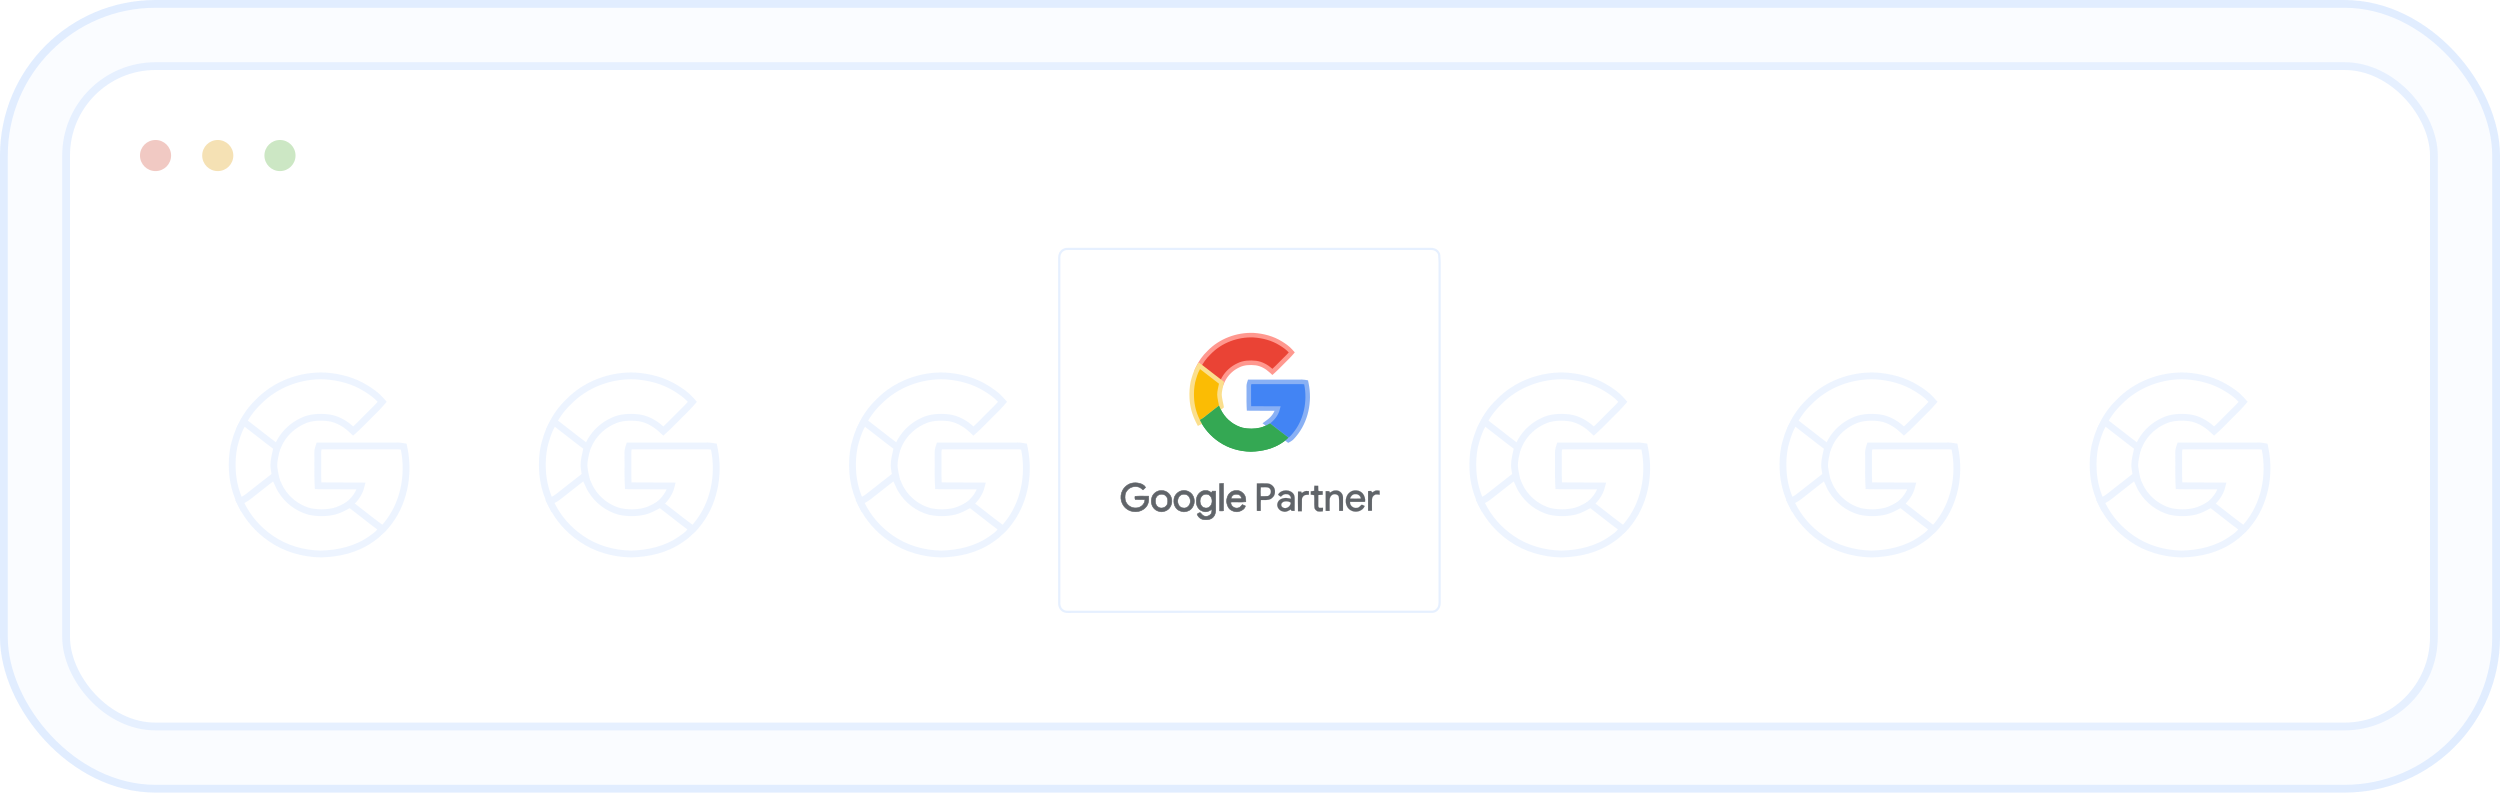 <svg width="666" height="212" viewBox="0 0 666 212" fill="none" xmlns="http://www.w3.org/2000/svg">
<rect width="666" height="211.149" rx="41.436" fill="#0066FF" fill-opacity="0.02"/>
<rect x="1.036" y="1.036" width="663.928" height="209.077" rx="40.4" stroke="#0066FF" stroke-opacity="0.1" stroke-width="2.072"/>
<rect x="16.575" y="16.575" width="632.851" height="178" rx="24.861" fill="white"/>
<rect x="17.61" y="17.61" width="630.779" height="175.928" rx="23.826" stroke="#0066FF" stroke-opacity="0.1" stroke-width="2.072"/>
<g opacity="0.6">
<g filter="url(#filter0_d_54_64)">
<path d="M86.553 92.892L86.541 92.892L86.528 92.891C80.034 92.639 73.39 95.088 68.817 99.814C66.948 101.594 65.425 103.719 64.339 106.074L64.034 106.737L64.616 107.178C65.668 107.973 66.731 108.81 67.801 109.652C69.256 110.795 70.724 111.95 72.194 113.027L73.089 113.683L73.554 112.676C73.699 112.363 73.825 112.069 73.946 111.788C74.195 111.21 74.42 110.687 74.727 110.17L74.727 110.17L74.731 110.165C76.075 107.869 78.081 106.05 80.501 104.933L80.514 104.927L80.527 104.92C82.599 103.884 85.068 103.758 87.509 104.036C89.715 104.339 91.782 105.471 93.471 107.013L94.079 107.57L94.691 107.017C95.448 106.333 96.188 105.581 96.904 104.854C97.289 104.463 97.667 104.079 98.037 103.717L98.046 103.707L98.056 103.697C98.418 103.32 98.817 102.929 99.227 102.527C99.929 101.839 100.662 101.12 101.296 100.388L101.815 99.787L101.289 99.193C100.175 97.934 98.766 97.01 97.463 96.193L97.463 96.193C94.164 94.125 90.336 93.143 86.553 92.892Z" fill="white" stroke="#E1EDFF" stroke-width="1.815"/>
<path d="M65.733 105.709L64.914 105.089L64.4 105.978C63.356 107.78 62.822 109.777 62.339 111.599L62.332 111.626L62.326 111.653C61.913 113.721 61.775 115.831 61.889 117.916C62.028 121.119 62.858 124.276 64.31 127.133L64.718 127.937L65.525 127.534C66.166 127.213 66.749 126.823 67.293 126.397L67.293 126.397L67.301 126.391C68.459 125.464 69.619 124.562 70.784 123.658C71.625 123.004 72.469 122.349 73.314 121.682L73.739 121.347L73.646 120.814C73.572 120.388 73.475 119.958 73.384 119.553C73.36 119.448 73.337 119.345 73.315 119.243C73.203 118.737 73.107 118.264 73.057 117.798L73.053 117.762L73.047 117.728C72.79 116.344 73.088 114.991 73.426 113.458C73.498 113.132 73.571 112.799 73.641 112.456L73.757 111.889L73.293 111.545C71.86 110.482 70.498 109.414 69.125 108.337C68.016 107.467 66.9 106.591 65.733 105.709Z" fill="white" stroke="#E1EDFF" stroke-width="1.815"/>
<path d="M85.674 111.543H85.013L84.811 112.173C84.669 112.614 84.645 113.039 84.645 113.391C84.645 113.58 84.65 113.719 84.654 113.843C84.659 113.996 84.663 114.126 84.657 114.299L84.656 114.324L84.657 114.349C84.674 115.236 84.666 116.17 84.659 117.119C84.648 118.513 84.636 119.939 84.702 121.3L84.743 122.149L85.593 122.164C87.549 122.197 89.504 122.192 91.448 122.186L91.452 122.186C93.045 122.182 94.631 122.177 96.215 122.194C95.713 124.229 94.366 126.075 92.633 127.366L91.66 128.091L92.631 128.82C93.749 129.658 94.844 130.519 95.949 131.388C96.059 131.475 96.169 131.561 96.279 131.648C97.493 132.602 98.721 133.562 99.984 134.489L100.458 134.837L100.969 134.548C101.708 134.129 102.269 133.452 102.686 132.949C102.744 132.879 102.799 132.813 102.851 132.751L102.852 132.75C107.569 127.154 109.091 119.362 107.672 112.337L107.549 111.725L106.932 111.622C106.242 111.507 105.522 111.522 104.909 111.535C104.726 111.539 104.553 111.543 104.393 111.543H104.357H104.32H104.284H104.247H104.211H104.174H104.137H104.101H104.064H104.028H103.991H103.955H103.918H103.882H103.845H103.808H103.772H103.735H103.699H103.662H103.626H103.589H103.553H103.516H103.479H103.443H103.406H103.37H103.333H103.297H103.26H103.223H103.187H103.15H103.114H103.077H103.041H103.004H102.968H102.931H102.894H102.858H102.821H102.785H102.748H102.712H102.675H102.639H102.602H102.565H102.529H102.492H102.456H102.419H102.383H102.346H102.309H102.273H102.236H102.2H102.163H102.127H102.09H102.054H102.017H101.98H101.944H101.907H101.871H101.834H101.798H101.761H101.724H101.688H101.651H101.615H101.578H101.542H101.505H101.469H101.432H101.395H101.359H101.322H101.286H101.249H101.213H101.176H101.14H101.103H101.066H101.03H100.993H100.957H100.92H100.884H100.847H100.81H100.774H100.737H100.701H100.664H100.628H100.591H100.555H100.518H100.481H100.445H100.408H100.372H100.335H100.299H100.262H100.226H100.189H100.152H100.116H100.079H100.043H100.006H99.97H99.933H99.897H99.86H99.823H99.787H99.75H99.714H99.677H99.641H99.604H99.567H99.531H99.494H99.458H99.421H99.385H99.348H99.311H99.275H99.238H99.202H99.165H99.129H99.092H99.056H99.019H98.983H98.946H98.909H98.873H98.836H98.8H98.763H98.727H98.69H98.653H98.617H98.58H98.544H98.507H98.471H98.434H98.397H98.361H98.324H98.288H98.251H98.215H98.178H98.142H98.105H98.068H98.032H97.995H97.959H97.922H97.886H97.849H97.812H97.776H97.739H97.703H97.666H97.63H97.593H97.557H97.52H97.484H97.447H97.41H97.374H97.337H97.301H97.264H97.228H97.191H97.154H97.118H97.081H97.045H97.008H96.972H96.935H96.898H96.862H96.825H96.789H96.752H96.716H96.679H96.643H96.606H96.57H96.533H96.496H96.46H96.423H96.387H96.35H96.314H96.277H96.24H96.204H96.167H96.131H96.094H96.058H96.021H95.984H95.948H95.911H95.875H95.838H95.802H95.765H95.729H95.692H95.655H95.619H95.582H95.546H95.509H95.473H95.436H95.4H95.363H95.326H95.29H95.253H95.217H95.18H95.144H95.107H95.07H95.034H94.997H94.961H94.924H94.888H94.851H94.815H94.778H94.741H94.705H94.668H94.632H94.595H94.559H94.522H94.486H94.449H94.412H94.376H94.339H94.303H94.266H94.23H94.193H94.156H94.12H94.083H94.047H94.01H93.974H93.937H93.9H93.864H93.827H93.791H93.754H93.718H93.681H93.645H93.608H93.572H93.535H93.498H93.462H93.425H93.389H93.352H93.316H93.279H93.243H93.206H93.169H93.133H93.096H93.06H93.023H92.987H92.95H92.913H92.877H92.84H92.804H92.767H92.731H92.694H92.657H92.621H92.584H92.548H92.511H92.475H92.438H92.402H92.365H92.328H92.292H92.255H92.219H92.182H92.146H92.109H92.073H92.036H91.999H91.963H91.926H91.89H91.853H91.817H91.78H91.743H91.707H91.67H91.634H91.597H91.561H91.524H91.487H91.451H91.414H91.378H91.341H91.305H91.268H91.232H91.195H91.159H91.122H91.085H91.049H91.012H90.976H90.939H90.903H90.866H90.829H90.793H90.756H90.72H90.683H90.647H90.61H90.573H90.537H90.5H90.464H90.427H90.391H90.354H90.318H90.281H90.245H90.208H90.171H90.135H90.098H90.062H90.025H89.989H89.952H89.915H89.879H89.842H89.806H89.769H89.733H89.696H89.659H89.623H89.586H89.55H89.513H89.477H89.44H89.404H89.367H89.331H89.294H89.257H89.221H89.184H89.148H89.111H89.075H89.038H89.001H88.965H88.928H88.892H88.855H88.819H88.782H88.746H88.709H88.672H88.636H88.599H88.563H88.526H88.49H88.453H88.416H88.38H88.343H88.307H88.27H88.234H88.197H88.16H88.124H88.087H88.051H88.014H87.978H87.941H87.905H87.868H87.832H87.795H87.758H87.722H87.685H87.649H87.612H87.576H87.539H87.502H87.466H87.429H87.393H87.356H87.32H87.283H87.246H87.21H87.173H87.137H87.1H87.064H87.027H86.991H86.954H86.918H86.881H86.844H86.808H86.771H86.735H86.698H86.662H86.625H86.588H86.552H86.515H86.479H86.442H86.406H86.369H86.332H86.296H86.259H86.223H86.186H86.15H86.113H86.077H86.04H86.004H85.967H85.93H85.894H85.857H85.821H85.784H85.748H85.711H85.674Z" fill="white" stroke="#E1EDFF" stroke-width="1.815"/>
<path d="M73.552 120.562L73.04 119.609L72.19 120.279C71.37 120.926 70.533 121.576 69.692 122.23C68.515 123.145 67.329 124.066 66.171 124.993C65.699 125.361 65.225 125.675 64.703 125.927L63.877 126.324L64.283 127.146C66.078 130.783 68.793 133.887 72.148 136.186C76.053 138.912 80.769 140.238 85.457 140.33L85.477 140.33L85.497 140.33C90.099 140.216 94.896 139.151 98.807 136.382C98.876 136.334 98.946 136.286 99.017 136.237C99.731 135.745 100.58 135.161 101.217 134.335L101.788 133.595L101.032 133.046C99.797 132.15 98.593 131.209 97.379 130.252C97.23 130.135 97.081 130.017 96.932 129.899C95.868 129.06 94.793 128.212 93.697 127.39L93.227 127.038L92.713 127.322C91.476 128.007 90.307 128.616 89.062 128.939C86.888 129.455 84.604 129.458 82.395 128.983C79.267 128.112 76.589 126.07 74.898 123.306L74.889 123.291L74.879 123.276C74.637 122.914 74.442 122.504 74.235 122.035C74.198 121.952 74.16 121.865 74.122 121.777C73.953 121.391 73.767 120.964 73.552 120.562Z" fill="white" stroke="#E1EDFF" stroke-width="1.815"/>
</g>
<g filter="url(#filter1_d_54_64)">
<path d="M169.178 92.892L169.166 92.892L169.154 92.891C162.659 92.639 156.015 95.088 151.442 99.814C149.573 101.594 148.05 103.719 146.965 106.074L146.659 106.737L147.241 107.178C148.293 107.973 149.356 108.81 150.427 109.652C151.881 110.795 153.349 111.95 154.82 113.027L155.715 113.683L156.18 112.676C156.324 112.363 156.45 112.069 156.571 111.788C156.82 111.21 157.046 110.687 157.353 110.17L157.353 110.17L157.356 110.165C158.7 107.869 160.706 106.05 163.126 104.933L163.139 104.927L163.152 104.92C165.224 103.884 167.693 103.758 170.134 104.036C172.34 104.339 174.408 105.471 176.096 107.013L176.705 107.57L177.316 107.017C178.073 106.333 178.813 105.581 179.529 104.854C179.914 104.463 180.292 104.079 180.662 103.717L180.672 103.707L180.681 103.697C181.043 103.32 181.442 102.929 181.853 102.527C182.554 101.839 183.288 101.12 183.921 100.388L184.441 99.787L183.915 99.193C182.801 97.934 181.392 97.01 180.088 96.193L180.088 96.193C176.789 94.125 172.961 93.143 169.178 92.892Z" fill="white" stroke="#E1EDFF" stroke-width="1.815"/>
<path d="M148.358 105.709L147.539 105.089L147.025 105.978C145.982 107.78 145.447 109.777 144.964 111.599L144.957 111.626L144.951 111.653C144.538 113.721 144.4 115.831 144.514 117.916C144.654 121.119 145.483 124.276 146.935 127.133L147.343 127.937L148.15 127.534C148.792 127.213 149.374 126.823 149.918 126.397L149.918 126.397L149.926 126.391C151.084 125.464 152.245 124.562 153.409 123.658C154.251 123.004 155.094 122.349 155.94 121.682L156.364 121.347L156.272 120.814C156.198 120.388 156.101 119.958 156.009 119.553C155.986 119.448 155.962 119.345 155.94 119.243C155.828 118.737 155.732 118.264 155.682 117.798L155.679 117.762L155.672 117.728C155.415 116.344 155.713 114.991 156.051 113.458C156.123 113.132 156.196 112.799 156.267 112.456L156.383 111.889L155.918 111.545C154.485 110.482 153.123 109.414 151.751 108.337C150.641 107.467 149.525 106.591 148.358 105.709Z" fill="white" stroke="#E1EDFF" stroke-width="1.815"/>
<path d="M168.3 111.543H167.638L167.436 112.173C167.294 112.614 167.271 113.039 167.271 113.391C167.271 113.58 167.275 113.719 167.279 113.843C167.284 113.996 167.288 114.126 167.282 114.299L167.281 114.324L167.282 114.349C167.299 115.236 167.292 116.17 167.284 117.119C167.273 118.513 167.262 119.939 167.327 121.3L167.368 122.149L168.218 122.164C170.174 122.197 172.129 122.192 174.073 122.186L174.077 122.186C175.67 122.182 177.256 122.177 178.84 122.194C178.338 124.229 176.992 126.075 175.259 127.366L174.285 128.091L175.256 128.82C176.374 129.658 177.469 130.519 178.574 131.388C178.684 131.475 178.794 131.561 178.905 131.648C180.119 132.602 181.346 133.562 182.609 134.489L183.083 134.837L183.594 134.548C184.333 134.129 184.894 133.452 185.311 132.949C185.369 132.879 185.424 132.813 185.477 132.751L185.478 132.75C190.194 127.154 191.716 119.362 190.298 112.337L190.174 111.725L189.557 111.622C188.868 111.507 188.147 111.522 187.534 111.535C187.352 111.539 187.178 111.543 187.019 111.543H186.982H186.946H186.909H186.872H186.836H186.799H186.763H186.726H186.69H186.653H186.616H186.58H186.543H186.507H186.47H186.434H186.397H186.361H186.324H186.287H186.251H186.214H186.178H186.141H186.105H186.068H186.032H185.995H185.958H185.922H185.885H185.849H185.812H185.776H185.739H185.702H185.666H185.629H185.593H185.556H185.52H185.483H185.447H185.41H185.373H185.337H185.3H185.264H185.227H185.191H185.154H185.118H185.081H185.044H185.008H184.971H184.935H184.898H184.862H184.825H184.788H184.752H184.715H184.679H184.642H184.606H184.569H184.533H184.496H184.459H184.423H184.386H184.35H184.313H184.277H184.24H184.203H184.167H184.13H184.094H184.057H184.021H183.984H183.948H183.911H183.874H183.838H183.801H183.765H183.728H183.692H183.655H183.619H183.582H183.545H183.509H183.472H183.436H183.399H183.363H183.326H183.289H183.253H183.216H183.18H183.143H183.107H183.07H183.034H182.997H182.96H182.924H182.887H182.851H182.814H182.778H182.741H182.705H182.668H182.631H182.595H182.558H182.522H182.485H182.449H182.412H182.375H182.339H182.302H182.266H182.229H182.193H182.156H182.12H182.083H182.046H182.01H181.973H181.937H181.9H181.864H181.827H181.791H181.754H181.717H181.681H181.644H181.608H181.571H181.535H181.498H181.461H181.425H181.388H181.352H181.315H181.279H181.242H181.206H181.169H181.132H181.096H181.059H181.023H180.986H180.95H180.913H180.876H180.84H180.803H180.767H180.73H180.694H180.657H180.621H180.584H180.547H180.511H180.474H180.438H180.401H180.365H180.328H180.292H180.255H180.218H180.182H180.145H180.109H180.072H180.036H179.999H179.962H179.926H179.889H179.853H179.816H179.78H179.743H179.707H179.67H179.633H179.597H179.56H179.524H179.487H179.451H179.414H179.378H179.341H179.304H179.268H179.231H179.195H179.158H179.122H179.085H179.048H179.012H178.975H178.939H178.902H178.866H178.829H178.793H178.756H178.719H178.683H178.646H178.61H178.573H178.537H178.5H178.463H178.427H178.39H178.354H178.317H178.281H178.244H178.208H178.171H178.134H178.098H178.061H178.025H177.988H177.952H177.915H177.879H177.842H177.805H177.769H177.732H177.696H177.659H177.623H177.586H177.549H177.513H177.476H177.44H177.403H177.367H177.33H177.294H177.257H177.22H177.184H177.147H177.111H177.074H177.038H177.001H176.965H176.928H176.891H176.855H176.818H176.782H176.745H176.709H176.672H176.635H176.599H176.562H176.526H176.489H176.453H176.416H176.38H176.343H176.306H176.27H176.233H176.197H176.16H176.124H176.087H176.051H176.014H175.977H175.941H175.904H175.868H175.831H175.795H175.758H175.721H175.685H175.648H175.612H175.575H175.539H175.502H175.466H175.429H175.392H175.356H175.319H175.283H175.246H175.21H175.173H175.136H175.1H175.063H175.027H174.99H174.954H174.917H174.881H174.844H174.807H174.771H174.734H174.698H174.661H174.625H174.588H174.552H174.515H174.478H174.442H174.405H174.369H174.332H174.296H174.259H174.222H174.186H174.149H174.113H174.076H174.04H174.003H173.967H173.93H173.893H173.857H173.82H173.784H173.747H173.711H173.674H173.638H173.601H173.564H173.528H173.491H173.455H173.418H173.382H173.345H173.308H173.272H173.235H173.199H173.162H173.126H173.089H173.053H173.016H172.979H172.943H172.906H172.87H172.833H172.797H172.76H172.723H172.687H172.65H172.614H172.577H172.541H172.504H172.468H172.431H172.394H172.358H172.321H172.285H172.248H172.212H172.175H172.139H172.102H172.065H172.029H171.992H171.956H171.919H171.883H171.846H171.809H171.773H171.736H171.7H171.663H171.627H171.59H171.554H171.517H171.48H171.444H171.407H171.371H171.334H171.298H171.261H171.225H171.188H171.151H171.115H171.078H171.042H171.005H170.969H170.932H170.895H170.859H170.822H170.786H170.749H170.713H170.676H170.64H170.603H170.566H170.53H170.493H170.457H170.42H170.384H170.347H170.311H170.274H170.237H170.201H170.164H170.128H170.091H170.055H170.018H169.981H169.945H169.908H169.872H169.835H169.799H169.762H169.726H169.689H169.652H169.616H169.579H169.543H169.506H169.47H169.433H169.396H169.36H169.323H169.287H169.25H169.214H169.177H169.141H169.104H169.067H169.031H168.994H168.958H168.921H168.885H168.848H168.812H168.775H168.738H168.702H168.665H168.629H168.592H168.556H168.519H168.482H168.446H168.409H168.373H168.336H168.3Z" fill="white" stroke="#E1EDFF" stroke-width="1.815"/>
<path d="M156.177 120.562L155.665 119.609L154.815 120.279C153.995 120.926 153.158 121.576 152.317 122.23C151.14 123.145 149.954 124.066 148.796 124.993C148.324 125.361 147.85 125.675 147.328 125.927L146.502 126.324L146.908 127.146C148.703 130.783 151.418 133.887 154.773 136.186C158.679 138.912 163.394 140.238 168.082 140.33L168.102 140.33L168.122 140.33C172.724 140.216 177.521 139.151 181.432 136.382C181.501 136.334 181.571 136.286 181.643 136.237C182.356 135.745 183.205 135.161 183.842 134.335L184.413 133.595L183.657 133.046C182.422 132.15 181.218 131.209 180.004 130.252C179.855 130.135 179.706 130.017 179.557 129.899C178.493 129.06 177.418 128.212 176.322 127.39L175.852 127.038L175.338 127.322C174.101 128.007 172.932 128.616 171.687 128.939C169.513 129.455 167.229 129.458 165.02 128.983C161.892 128.112 159.214 126.07 157.523 123.306L157.514 123.291L157.504 123.276C157.262 122.914 157.067 122.504 156.86 122.035C156.823 121.952 156.785 121.865 156.747 121.777C156.578 121.391 156.392 120.964 156.177 120.562Z" fill="white" stroke="#E1EDFF" stroke-width="1.815"/>
</g>
<g filter="url(#filter2_d_54_64)">
<path d="M251.804 92.892L251.791 92.892L251.779 92.891C245.284 92.639 238.64 95.088 234.067 99.814C232.198 101.594 230.675 103.719 229.59 106.074L229.284 106.737L229.866 107.178C230.918 107.973 231.981 108.81 233.052 109.652C234.506 110.795 235.974 111.95 237.445 113.027L238.34 113.683L238.805 112.676C238.949 112.363 239.076 112.069 239.197 111.788C239.446 111.21 239.671 110.687 239.978 110.17L239.978 110.17L239.981 110.165C241.325 107.869 243.331 106.05 245.752 104.933L245.764 104.927L245.777 104.92C247.849 103.884 250.318 103.758 252.759 104.036C254.966 104.339 257.033 105.471 258.721 107.013L259.33 107.57L259.941 107.017C260.698 106.333 261.438 105.581 262.154 104.854C262.539 104.463 262.917 104.079 263.287 103.717L263.297 103.707L263.307 103.697C263.668 103.32 264.068 102.929 264.478 102.527C265.179 101.839 265.913 101.12 266.546 100.388L267.066 99.787L266.54 99.193C265.426 97.934 264.017 97.01 262.714 96.193L262.714 96.193C259.414 94.125 255.587 93.143 251.804 92.892Z" fill="white" stroke="#E1EDFF" stroke-width="1.815"/>
<path d="M230.983 105.709L230.165 105.089L229.65 105.978C228.607 107.78 228.072 109.777 227.589 111.599L227.582 111.626L227.577 111.653C227.163 113.721 227.026 115.831 227.14 117.916C227.279 121.119 228.109 124.276 229.56 127.133L229.969 127.937L230.775 127.534C231.417 127.213 231.999 126.823 232.544 126.397L232.544 126.397L232.551 126.391C233.709 125.464 234.87 124.562 236.034 123.658C236.876 123.004 237.719 122.349 238.565 121.682L238.989 121.347L238.897 120.814C238.823 120.388 238.726 119.958 238.635 119.553C238.611 119.448 238.588 119.345 238.565 119.243C238.453 118.737 238.357 118.264 238.308 117.798L238.304 117.762L238.298 117.728C238.04 116.344 238.338 114.991 238.676 113.458C238.748 113.132 238.821 112.799 238.892 112.456L239.008 111.889L238.543 111.545C237.11 110.482 235.749 109.414 234.376 108.337C233.267 107.467 232.15 106.591 230.983 105.709Z" fill="white" stroke="#E1EDFF" stroke-width="1.815"/>
<path d="M250.925 111.543H250.264L250.061 112.173C249.919 112.614 249.896 113.039 249.896 113.391C249.896 113.58 249.9 113.719 249.904 113.843C249.909 113.996 249.914 114.126 249.908 114.299L249.907 114.324L249.907 114.349C249.924 115.236 249.917 116.17 249.909 117.119C249.898 118.513 249.887 119.939 249.952 121.3L249.993 122.149L250.843 122.164C252.799 122.197 254.754 122.192 256.698 122.186L256.702 122.186C258.295 122.182 259.881 122.177 261.465 122.194C260.963 124.229 259.617 126.075 257.884 127.366L256.91 128.091L257.881 128.82C258.999 129.658 260.095 130.519 261.2 131.388C261.31 131.475 261.42 131.561 261.53 131.648C262.744 132.602 263.971 133.562 265.235 134.489L265.708 134.837L266.219 134.548C266.958 134.129 267.519 133.452 267.937 132.949C267.994 132.879 268.049 132.813 268.102 132.751L268.103 132.75C272.82 127.154 274.342 119.362 272.923 112.337L272.799 111.725L272.183 111.622C271.493 111.507 270.772 111.522 270.159 111.535C269.977 111.539 269.804 111.543 269.644 111.543H269.607H269.571H269.534H269.498H269.461H269.425H269.388H269.351H269.315H269.278H269.242H269.205H269.169H269.132H269.095H269.059H269.022H268.986H268.949H268.913H268.876H268.84H268.803H268.766H268.73H268.693H268.657H268.62H268.584H268.547H268.511H268.474H268.437H268.401H268.364H268.328H268.291H268.255H268.218H268.181H268.145H268.108H268.072H268.035H267.999H267.962H267.926H267.889H267.852H267.816H267.779H267.743H267.706H267.67H267.633H267.597H267.56H267.523H267.487H267.45H267.414H267.377H267.341H267.304H267.267H267.231H267.194H267.158H267.121H267.085H267.048H267.012H266.975H266.938H266.902H266.865H266.829H266.792H266.756H266.719H266.682H266.646H266.609H266.573H266.536H266.5H266.463H266.427H266.39H266.353H266.317H266.28H266.244H266.207H266.171H266.134H266.098H266.061H266.024H265.988H265.951H265.915H265.878H265.842H265.805H265.768H265.732H265.695H265.659H265.622H265.586H265.549H265.513H265.476H265.439H265.403H265.366H265.33H265.293H265.257H265.22H265.184H265.147H265.11H265.074H265.037H265.001H264.964H264.928H264.891H264.854H264.818H264.781H264.745H264.708H264.672H264.635H264.599H264.562H264.525H264.489H264.452H264.416H264.379H264.343H264.306H264.27H264.233H264.196H264.16H264.123H264.087H264.05H264.014H263.977H263.94H263.904H263.867H263.831H263.794H263.758H263.721H263.685H263.648H263.611H263.575H263.538H263.502H263.465H263.429H263.392H263.355H263.319H263.282H263.246H263.209H263.173H263.136H263.1H263.063H263.026H262.99H262.953H262.917H262.88H262.844H262.807H262.771H262.734H262.697H262.661H262.624H262.588H262.551H262.515H262.478H262.441H262.405H262.368H262.332H262.295H262.259H262.222H262.186H262.149H262.112H262.076H262.039H262.003H261.966H261.93H261.893H261.857H261.82H261.783H261.747H261.71H261.674H261.637H261.601H261.564H261.527H261.491H261.454H261.418H261.381H261.345H261.308H261.272H261.235H261.198H261.162H261.125H261.089H261.052H261.016H260.979H260.942H260.906H260.869H260.833H260.796H260.76H260.723H260.687H260.65H260.613H260.577H260.54H260.504H260.467H260.431H260.394H260.358H260.321H260.284H260.248H260.211H260.175H260.138H260.102H260.065H260.028H259.992H259.955H259.919H259.882H259.846H259.809H259.773H259.736H259.699H259.663H259.626H259.59H259.553H259.517H259.48H259.444H259.407H259.37H259.334H259.297H259.261H259.224H259.188H259.151H259.114H259.078H259.041H259.005H258.968H258.932H258.895H258.859H258.822H258.785H258.749H258.712H258.676H258.639H258.603H258.566H258.53H258.493H258.456H258.42H258.383H258.347H258.31H258.274H258.237H258.2H258.164H258.127H258.091H258.054H258.018H257.981H257.945H257.908H257.871H257.835H257.798H257.762H257.725H257.689H257.652H257.615H257.579H257.542H257.506H257.469H257.433H257.396H257.36H257.323H257.286H257.25H257.213H257.177H257.14H257.104H257.067H257.031H256.994H256.957H256.921H256.884H256.848H256.811H256.775H256.738H256.701H256.665H256.628H256.592H256.555H256.519H256.482H256.446H256.409H256.372H256.336H256.299H256.263H256.226H256.19H256.153H256.117H256.08H256.043H256.007H255.97H255.934H255.897H255.861H255.824H255.787H255.751H255.714H255.678H255.641H255.605H255.568H255.532H255.495H255.458H255.422H255.385H255.349H255.312H255.276H255.239H255.202H255.166H255.129H255.093H255.056H255.02H254.983H254.947H254.91H254.873H254.837H254.8H254.764H254.727H254.691H254.654H254.618H254.581H254.544H254.508H254.471H254.435H254.398H254.362H254.325H254.288H254.252H254.215H254.179H254.142H254.106H254.069H254.033H253.996H253.959H253.923H253.886H253.85H253.813H253.777H253.74H253.704H253.667H253.63H253.594H253.557H253.521H253.484H253.448H253.411H253.374H253.338H253.301H253.265H253.228H253.192H253.155H253.119H253.082H253.045H253.009H252.972H252.936H252.899H252.863H252.826H252.79H252.753H252.716H252.68H252.643H252.607H252.57H252.534H252.497H252.46H252.424H252.387H252.351H252.314H252.278H252.241H252.205H252.168H252.131H252.095H252.058H252.022H251.985H251.949H251.912H251.875H251.839H251.802H251.766H251.729H251.693H251.656H251.62H251.583H251.546H251.51H251.473H251.437H251.4H251.364H251.327H251.291H251.254H251.217H251.181H251.144H251.108H251.071H251.035H250.998H250.961H250.925Z" fill="white" stroke="#E1EDFF" stroke-width="1.815"/>
<path d="M238.802 120.562L238.29 119.609L237.441 120.279C236.621 120.926 235.784 121.576 234.942 122.23C233.765 123.145 232.58 124.066 231.421 124.993C230.95 125.361 230.475 125.675 229.953 125.927L229.128 126.324L229.533 127.146C231.329 130.783 234.043 133.887 237.398 136.186C241.304 138.912 246.019 140.238 250.708 140.33L250.728 140.33L250.748 140.33C255.35 140.216 260.146 139.151 264.058 136.382C264.126 136.334 264.196 136.286 264.268 136.237C264.981 135.745 265.83 135.161 266.468 134.335L267.038 133.595L266.282 133.046C265.048 132.15 263.843 131.209 262.63 130.252C262.481 130.135 262.332 130.017 262.182 129.899C261.119 129.06 260.044 128.212 258.948 127.39L258.478 127.038L257.964 127.322C256.726 128.007 255.558 128.616 254.313 128.939C252.139 129.455 249.854 129.458 247.646 128.983C244.518 128.112 241.84 126.07 240.148 123.306L240.139 123.291L240.129 123.276C239.888 122.914 239.693 122.504 239.485 122.035C239.448 121.952 239.411 121.865 239.372 121.777C239.204 121.391 239.018 120.964 238.802 120.562Z" fill="white" stroke="#E1EDFF" stroke-width="1.815"/>
</g>
<g filter="url(#filter3_d_54_64)">
<path d="M417.054 92.892L417.042 92.892L417.03 92.891C410.535 92.639 403.891 95.088 399.318 99.814C397.449 101.594 395.926 103.719 394.84 106.074L394.535 106.737L395.117 107.178C396.169 107.973 397.232 108.81 398.303 109.652C399.757 110.795 401.225 111.95 402.696 113.027L403.591 113.683L404.056 112.676C404.2 112.363 404.326 112.069 404.447 111.788C404.696 111.21 404.922 110.687 405.229 110.17L405.229 110.17L405.232 110.165C406.576 107.869 408.582 106.05 411.002 104.933L411.015 104.927L411.028 104.92C413.1 103.884 415.569 103.758 418.01 104.036C420.216 104.339 422.284 105.471 423.972 107.013L424.581 107.57L425.192 107.017C425.949 106.333 426.689 105.581 427.405 104.854C427.79 104.463 428.168 104.079 428.538 103.717L428.548 103.707L428.557 103.697C428.919 103.32 429.318 102.929 429.729 102.527C430.43 101.839 431.164 101.12 431.797 100.388L432.317 99.787L431.791 99.193C430.677 97.934 429.268 97.01 427.964 96.193L427.964 96.193C424.665 94.125 420.837 93.143 417.054 92.892Z" fill="white" stroke="#E1EDFF" stroke-width="1.815"/>
<path d="M396.234 105.709L395.415 105.089L394.901 105.978C393.858 107.78 393.323 109.777 392.84 111.599L392.833 111.626L392.827 111.653C392.414 113.721 392.276 115.831 392.39 117.916C392.53 121.119 393.359 124.276 394.811 127.133L395.219 127.937L396.026 127.534C396.668 127.213 397.25 126.823 397.794 126.397L397.794 126.397L397.802 126.391C398.96 125.464 400.121 124.562 401.285 123.658C402.127 123.004 402.97 122.349 403.816 121.682L404.24 121.347L404.148 120.814C404.074 120.388 403.977 119.958 403.885 119.553C403.862 119.448 403.838 119.345 403.816 119.243C403.704 118.737 403.608 118.264 403.558 117.798L403.555 117.762L403.548 117.728C403.291 116.344 403.589 114.991 403.927 113.458C403.999 113.132 404.072 112.799 404.143 112.456L404.259 111.889L403.794 111.545C402.361 110.482 400.999 109.414 399.627 108.337C398.517 107.467 397.401 106.591 396.234 105.709Z" fill="white" stroke="#E1EDFF" stroke-width="1.815"/>
<path d="M416.176 111.543H415.514L415.312 112.173C415.17 112.614 415.147 113.039 415.147 113.391C415.147 113.58 415.151 113.719 415.155 113.843C415.16 113.996 415.164 114.126 415.158 114.299L415.157 114.324L415.158 114.349C415.175 115.236 415.167 116.17 415.16 117.119C415.149 118.513 415.138 119.939 415.203 121.3L415.244 122.149L416.094 122.164C418.05 122.197 420.005 122.192 421.949 122.186L421.953 122.186C423.546 122.182 425.132 122.177 426.716 122.194C426.214 124.229 424.868 126.075 423.134 127.366L422.161 128.091L423.132 128.82C424.25 129.658 425.345 130.519 426.45 131.388C426.56 131.475 426.67 131.561 426.781 131.648C427.995 132.602 429.222 133.562 430.485 134.489L430.959 134.837L431.47 134.548C432.209 134.129 432.77 133.452 433.187 132.949C433.245 132.879 433.3 132.813 433.353 132.751L433.354 132.75C438.07 127.154 439.592 119.362 438.174 112.337L438.05 111.725L437.433 111.622C436.744 111.507 436.023 111.522 435.41 111.535C435.228 111.539 435.054 111.543 434.895 111.543H434.858H434.822H434.785H434.748H434.712H434.675H434.639H434.602H434.566H434.529H434.492H434.456H434.419H434.383H434.346H434.31H434.273H434.237H434.2H434.163H434.127H434.09H434.054H434.017H433.981H433.944H433.907H433.871H433.834H433.798H433.761H433.725H433.688H433.652H433.615H433.578H433.542H433.505H433.469H433.432H433.396H433.359H433.323H433.286H433.249H433.213H433.176H433.14H433.103H433.067H433.03H432.993H432.957H432.92H432.884H432.847H432.811H432.774H432.738H432.701H432.664H432.628H432.591H432.555H432.518H432.482H432.445H432.409H432.372H432.335H432.299H432.262H432.226H432.189H432.153H432.116H432.079H432.043H432.006H431.97H431.933H431.897H431.86H431.824H431.787H431.75H431.714H431.677H431.641H431.604H431.568H431.531H431.495H431.458H431.421H431.385H431.348H431.312H431.275H431.239H431.202H431.165H431.129H431.092H431.056H431.019H430.983H430.946H430.91H430.873H430.836H430.8H430.763H430.727H430.69H430.654H430.617H430.58H430.544H430.507H430.471H430.434H430.398H430.361H430.325H430.288H430.251H430.215H430.178H430.142H430.105H430.069H430.032H429.996H429.959H429.922H429.886H429.849H429.813H429.776H429.74H429.703H429.666H429.63H429.593H429.557H429.52H429.484H429.447H429.411H429.374H429.337H429.301H429.264H429.228H429.191H429.155H429.118H429.082H429.045H429.008H428.972H428.935H428.899H428.862H428.826H428.789H428.752H428.716H428.679H428.643H428.606H428.57H428.533H428.497H428.46H428.423H428.387H428.35H428.314H428.277H428.241H428.204H428.167H428.131H428.094H428.058H428.021H427.985H427.948H427.912H427.875H427.838H427.802H427.765H427.729H427.692H427.656H427.619H427.583H427.546H427.509H427.473H427.436H427.4H427.363H427.327H427.29H427.253H427.217H427.18H427.144H427.107H427.071H427.034H426.998H426.961H426.924H426.888H426.851H426.815H426.778H426.742H426.705H426.669H426.632H426.595H426.559H426.522H426.486H426.449H426.413H426.376H426.339H426.303H426.266H426.23H426.193H426.157H426.12H426.084H426.047H426.01H425.974H425.937H425.901H425.864H425.828H425.791H425.755H425.718H425.681H425.645H425.608H425.572H425.535H425.499H425.462H425.425H425.389H425.352H425.316H425.279H425.243H425.206H425.17H425.133H425.096H425.06H425.023H424.987H424.95H424.914H424.877H424.84H424.804H424.767H424.731H424.694H424.658H424.621H424.585H424.548H424.511H424.475H424.438H424.402H424.365H424.329H424.292H424.256H424.219H424.182H424.146H424.109H424.073H424.036H424H423.963H423.926H423.89H423.853H423.817H423.78H423.744H423.707H423.671H423.634H423.597H423.561H423.524H423.488H423.451H423.415H423.378H423.342H423.305H423.268H423.232H423.195H423.159H423.122H423.086H423.049H423.012H422.976H422.939H422.903H422.866H422.83H422.793H422.757H422.72H422.683H422.647H422.61H422.574H422.537H422.501H422.464H422.427H422.391H422.354H422.318H422.281H422.245H422.208H422.172H422.135H422.098H422.062H422.025H421.989H421.952H421.916H421.879H421.843H421.806H421.769H421.733H421.696H421.66H421.623H421.587H421.55H421.513H421.477H421.44H421.404H421.367H421.331H421.294H421.258H421.221H421.184H421.148H421.111H421.075H421.038H421.002H420.965H420.929H420.892H420.855H420.819H420.782H420.746H420.709H420.673H420.636H420.599H420.563H420.526H420.49H420.453H420.417H420.38H420.344H420.307H420.27H420.234H420.197H420.161H420.124H420.088H420.051H420.015H419.978H419.941H419.905H419.868H419.832H419.795H419.759H419.722H419.685H419.649H419.612H419.576H419.539H419.503H419.466H419.43H419.393H419.356H419.32H419.283H419.247H419.21H419.174H419.137H419.1H419.064H419.027H418.991H418.954H418.918H418.881H418.845H418.808H418.771H418.735H418.698H418.662H418.625H418.589H418.552H418.516H418.479H418.442H418.406H418.369H418.333H418.296H418.26H418.223H418.186H418.15H418.113H418.077H418.04H418.004H417.967H417.931H417.894H417.857H417.821H417.784H417.748H417.711H417.675H417.638H417.602H417.565H417.528H417.492H417.455H417.419H417.382H417.346H417.309H417.272H417.236H417.199H417.163H417.126H417.09H417.053H417.017H416.98H416.943H416.907H416.87H416.834H416.797H416.761H416.724H416.687H416.651H416.614H416.578H416.541H416.505H416.468H416.432H416.395H416.358H416.322H416.285H416.249H416.212H416.176Z" fill="white" stroke="#E1EDFF" stroke-width="1.815"/>
<path d="M404.053 120.562L403.541 119.609L402.691 120.279C401.871 120.926 401.034 121.576 400.193 122.23C399.016 123.145 397.83 124.066 396.672 124.993C396.2 125.361 395.726 125.675 395.204 125.927L394.378 126.324L394.784 127.146C396.579 130.783 399.294 133.887 402.649 136.186C406.554 138.912 411.27 140.238 415.958 140.33L415.978 140.33L415.998 140.33C420.6 140.216 425.397 139.151 429.308 136.382C429.377 136.334 429.447 136.286 429.518 136.237C430.232 135.745 431.081 135.161 431.718 134.335L432.289 133.595L431.533 133.046C430.298 132.15 429.094 131.209 427.88 130.252C427.731 130.135 427.582 130.017 427.433 129.899C426.369 129.06 425.294 128.212 424.198 127.39L423.728 127.038L423.214 127.322C421.977 128.007 420.808 128.616 419.563 128.939C417.389 129.455 415.105 129.458 412.896 128.983C409.768 128.112 407.09 126.07 405.399 123.306L405.39 123.291L405.38 123.276C405.138 122.914 404.943 122.504 404.736 122.035C404.699 121.952 404.661 121.865 404.623 121.777C404.454 121.391 404.268 120.964 404.053 120.562Z" fill="white" stroke="#E1EDFF" stroke-width="1.815"/>
</g>
<g filter="url(#filter4_d_54_64)">
<path d="M499.68 92.892L499.667 92.892L499.655 92.891C493.16 92.639 486.516 95.088 481.943 99.814C480.074 101.594 478.551 103.719 477.466 106.074L477.16 106.737L477.742 107.178C478.794 107.973 479.857 108.81 480.928 109.652C482.382 110.795 483.85 111.95 485.321 113.027L486.216 113.683L486.681 112.676C486.825 112.363 486.952 112.069 487.073 111.788C487.322 111.21 487.547 110.687 487.854 110.17L487.854 110.17L487.857 110.165C489.201 107.869 491.207 106.05 493.628 104.933L493.64 104.927L493.653 104.92C495.725 103.884 498.194 103.758 500.635 104.036C502.842 104.339 504.909 105.471 506.597 107.013L507.206 107.57L507.817 107.017C508.574 106.333 509.314 105.581 510.03 104.854C510.415 104.463 510.793 104.079 511.163 103.717L511.173 103.707L511.183 103.697C511.544 103.32 511.944 102.929 512.354 102.527C513.055 101.839 513.789 101.12 514.422 100.388L514.942 99.787L514.416 99.193C513.302 97.934 511.893 97.01 510.59 96.193L510.589 96.193C507.29 94.125 503.463 93.143 499.68 92.892Z" fill="white" stroke="#E1EDFF" stroke-width="1.815"/>
<path d="M478.859 105.709L478.04 105.089L477.526 105.978C476.483 107.78 475.948 109.777 475.465 111.599L475.458 111.626L475.452 111.653C475.039 113.721 474.901 115.831 475.015 117.916C475.155 121.119 475.984 124.276 477.436 127.133L477.844 127.937L478.651 127.534C479.293 127.213 479.875 126.823 480.419 126.397L480.419 126.397L480.427 126.391C481.585 125.464 482.746 124.562 483.91 123.658C484.752 123.004 485.595 122.349 486.441 121.682L486.865 121.347L486.773 120.814C486.699 120.388 486.602 119.958 486.51 119.553C486.487 119.448 486.463 119.345 486.441 119.243C486.329 118.737 486.233 118.264 486.183 117.798L486.18 117.762L486.173 117.728C485.916 116.344 486.214 114.991 486.552 113.458C486.624 113.132 486.697 112.799 486.768 112.456L486.884 111.889L486.419 111.545C484.986 110.482 483.624 109.414 482.252 108.337C481.142 107.467 480.026 106.591 478.859 105.709Z" fill="white" stroke="#E1EDFF" stroke-width="1.815"/>
<path d="M498.801 111.543H498.139L497.937 112.173C497.795 112.614 497.772 113.039 497.772 113.391C497.772 113.58 497.776 113.719 497.78 113.843C497.785 113.996 497.79 114.126 497.784 114.299L497.783 114.324L497.783 114.349C497.8 115.236 497.793 116.17 497.785 117.119C497.774 118.513 497.763 119.939 497.828 121.3L497.869 122.149L498.719 122.164C500.675 122.197 502.63 122.192 504.574 122.186L504.578 122.186C506.171 122.182 507.757 122.177 509.341 122.194C508.839 124.229 507.493 126.075 505.76 127.366L504.786 128.091L505.757 128.82C506.875 129.658 507.971 130.519 509.076 131.388C509.186 131.475 509.296 131.561 509.406 131.648C510.62 132.602 511.847 133.562 513.111 134.489L513.584 134.837L514.095 134.548C514.834 134.129 515.395 133.452 515.813 132.949C515.87 132.879 515.925 132.813 515.978 132.751L515.979 132.75C520.696 127.154 522.218 119.362 520.799 112.337L520.675 111.725L520.059 111.622C519.369 111.507 518.648 111.522 518.035 111.535C517.853 111.539 517.68 111.543 517.52 111.543H517.483H517.447H517.41H517.374H517.337H517.301H517.264H517.227H517.191H517.154H517.118H517.081H517.045H517.008H516.971H516.935H516.898H516.862H516.825H516.789H516.752H516.716H516.679H516.642H516.606H516.569H516.533H516.496H516.46H516.423H516.386H516.35H516.313H516.277H516.24H516.204H516.167H516.131H516.094H516.057H516.021H515.984H515.948H515.911H515.875H515.838H515.802H515.765H515.728H515.692H515.655H515.619H515.582H515.546H515.509H515.472H515.436H515.399H515.363H515.326H515.29H515.253H515.217H515.18H515.143H515.107H515.07H515.034H514.997H514.961H514.924H514.888H514.851H514.814H514.778H514.741H514.705H514.668H514.632H514.595H514.558H514.522H514.485H514.449H514.412H514.376H514.339H514.303H514.266H514.229H514.193H514.156H514.12H514.083H514.047H514.01H513.974H513.937H513.9H513.864H513.827H513.791H513.754H513.718H513.681H513.644H513.608H513.571H513.535H513.498H513.462H513.425H513.389H513.352H513.315H513.279H513.242H513.206H513.169H513.133H513.096H513.059H513.023H512.986H512.95H512.913H512.877H512.84H512.804H512.767H512.73H512.694H512.657H512.621H512.584H512.548H512.511H512.475H512.438H512.401H512.365H512.328H512.292H512.255H512.219H512.182H512.145H512.109H512.072H512.036H511.999H511.963H511.926H511.89H511.853H511.816H511.78H511.743H511.707H511.67H511.634H511.597H511.561H511.524H511.487H511.451H511.414H511.378H511.341H511.305H511.268H511.231H511.195H511.158H511.122H511.085H511.049H511.012H510.976H510.939H510.902H510.866H510.829H510.793H510.756H510.72H510.683H510.646H510.61H510.573H510.537H510.5H510.464H510.427H510.391H510.354H510.317H510.281H510.244H510.208H510.171H510.135H510.098H510.062H510.025H509.988H509.952H509.915H509.879H509.842H509.806H509.769H509.732H509.696H509.659H509.623H509.586H509.55H509.513H509.477H509.44H509.403H509.367H509.33H509.294H509.257H509.221H509.184H509.148H509.111H509.074H509.038H509.001H508.965H508.928H508.892H508.855H508.818H508.782H508.745H508.709H508.672H508.636H508.599H508.563H508.526H508.489H508.453H508.416H508.38H508.343H508.307H508.27H508.234H508.197H508.16H508.124H508.087H508.051H508.014H507.978H507.941H507.904H507.868H507.831H507.795H507.758H507.722H507.685H507.649H507.612H507.575H507.539H507.502H507.466H507.429H507.393H507.356H507.319H507.283H507.246H507.21H507.173H507.137H507.1H507.064H507.027H506.99H506.954H506.917H506.881H506.844H506.808H506.771H506.735H506.698H506.661H506.625H506.588H506.552H506.515H506.479H506.442H506.405H506.369H506.332H506.296H506.259H506.223H506.186H506.15H506.113H506.076H506.04H506.003H505.967H505.93H505.894H505.857H505.821H505.784H505.747H505.711H505.674H505.638H505.601H505.565H505.528H505.491H505.455H505.418H505.382H505.345H505.309H505.272H505.236H505.199H505.162H505.126H505.089H505.053H505.016H504.98H504.943H504.906H504.87H504.833H504.797H504.76H504.724H504.687H504.651H504.614H504.577H504.541H504.504H504.468H504.431H504.395H504.358H504.322H504.285H504.248H504.212H504.175H504.139H504.102H504.066H504.029H503.992H503.956H503.919H503.883H503.846H503.81H503.773H503.737H503.7H503.663H503.627H503.59H503.554H503.517H503.481H503.444H503.408H503.371H503.334H503.298H503.261H503.225H503.188H503.152H503.115H503.078H503.042H503.005H502.969H502.932H502.896H502.859H502.823H502.786H502.749H502.713H502.676H502.64H502.603H502.567H502.53H502.494H502.457H502.42H502.384H502.347H502.311H502.274H502.238H502.201H502.164H502.128H502.091H502.055H502.018H501.982H501.945H501.909H501.872H501.835H501.799H501.762H501.726H501.689H501.653H501.616H501.579H501.543H501.506H501.47H501.433H501.397H501.36H501.324H501.287H501.25H501.214H501.177H501.141H501.104H501.068H501.031H500.995H500.958H500.921H500.885H500.848H500.812H500.775H500.739H500.702H500.665H500.629H500.592H500.556H500.519H500.483H500.446H500.41H500.373H500.336H500.3H500.263H500.227H500.19H500.154H500.117H500.081H500.044H500.007H499.971H499.934H499.898H499.861H499.825H499.788H499.751H499.715H499.678H499.642H499.605H499.569H499.532H499.496H499.459H499.422H499.386H499.349H499.313H499.276H499.24H499.203H499.166H499.13H499.093H499.057H499.02H498.984H498.947H498.911H498.874H498.837H498.801Z" fill="white" stroke="#E1EDFF" stroke-width="1.815"/>
<path d="M486.678 120.562L486.166 119.609L485.316 120.279C484.497 120.926 483.659 121.576 482.818 122.23C481.641 123.145 480.455 124.066 479.297 124.993C478.825 125.361 478.351 125.675 477.829 125.927L477.003 126.324L477.409 127.146C479.204 130.783 481.919 133.887 485.274 136.186C489.18 138.912 493.895 140.238 498.583 140.33L498.603 140.33L498.623 140.33C503.225 140.216 508.022 139.151 511.933 136.382C512.002 136.334 512.072 136.286 512.144 136.237C512.857 135.745 513.706 135.161 514.343 134.335L514.914 133.595L514.158 133.046C512.924 132.15 511.719 131.209 510.505 130.252C510.356 130.135 510.207 130.017 510.058 129.899C508.994 129.06 507.92 128.212 506.823 127.39L506.353 127.038L505.84 127.322C504.602 128.007 503.433 128.616 502.188 128.939C500.014 129.455 497.73 129.458 495.522 128.983C492.394 128.112 489.716 126.07 488.024 123.306L488.015 123.291L488.005 123.276C487.764 122.914 487.568 122.504 487.361 122.035C487.324 121.952 487.287 121.865 487.248 121.777C487.08 121.391 486.894 120.964 486.678 120.562Z" fill="white" stroke="#E1EDFF" stroke-width="1.815"/>
</g>
<g filter="url(#filter5_d_54_64)">
<path d="M582.305 92.892L582.293 92.892L582.28 92.891C575.786 92.639 569.141 95.088 564.568 99.814C562.7 101.594 561.176 103.719 560.091 106.074L559.786 106.737L560.368 107.178C561.419 107.973 562.483 108.81 563.553 109.652C565.008 110.795 566.476 111.95 567.946 113.027L568.841 113.683L569.306 112.676C569.45 112.363 569.577 112.069 569.698 111.788C569.947 111.21 570.172 110.687 570.479 110.17L570.479 110.17L570.482 110.165C571.827 107.869 573.832 106.05 576.253 104.933L576.266 104.927L576.278 104.92C578.351 103.884 580.82 103.758 583.261 104.036C585.467 104.339 587.534 105.471 589.222 107.013L589.831 107.57L590.443 107.017C591.199 106.333 591.94 105.581 592.656 104.854C593.041 104.463 593.419 104.079 593.788 103.717L593.798 103.707L593.808 103.697C594.17 103.32 594.569 102.929 594.979 102.527C595.681 101.839 596.414 101.12 597.048 100.388L597.567 99.787L597.041 99.193C595.927 97.934 594.518 97.01 593.215 96.193L593.215 96.193C589.916 94.125 586.088 93.143 582.305 92.892Z" fill="white" stroke="#E1EDFF" stroke-width="1.815"/>
<path d="M561.484 105.709L560.666 105.089L560.152 105.978C559.108 107.78 558.573 109.777 558.091 111.599L558.083 111.626L558.078 111.653C557.664 113.721 557.527 115.831 557.641 117.916C557.78 121.119 558.61 124.276 560.062 127.133L560.47 127.937L561.276 127.534C561.918 127.213 562.501 126.823 563.045 126.397L563.045 126.397L563.053 126.391C564.21 125.464 565.371 124.562 566.535 123.658C567.377 123.004 568.221 122.349 569.066 121.682L569.491 121.347L569.398 120.814C569.324 120.388 569.227 119.958 569.136 119.553C569.112 119.448 569.089 119.345 569.066 119.243C568.954 118.737 568.859 118.264 568.809 117.798L568.805 117.762L568.799 117.728C568.541 116.344 568.839 114.991 569.177 113.458C569.249 113.132 569.323 112.799 569.393 112.456L569.509 111.889L569.044 111.545C567.612 110.482 566.25 109.414 564.877 108.337C563.768 107.467 562.651 106.591 561.484 105.709Z" fill="white" stroke="#E1EDFF" stroke-width="1.815"/>
<path d="M581.426 111.543H580.765L580.562 112.173C580.42 112.614 580.397 113.039 580.397 113.391C580.397 113.58 580.402 113.719 580.406 113.843C580.411 113.996 580.415 114.126 580.409 114.299L580.408 114.324L580.408 114.349C580.425 115.236 580.418 116.17 580.41 117.119C580.399 118.513 580.388 119.939 580.453 121.3L580.494 122.149L581.344 122.164C583.301 122.197 585.255 122.192 587.199 122.186L587.204 122.186C588.797 122.182 590.382 122.177 591.966 122.194C591.464 124.229 590.118 126.075 588.385 127.366L587.411 128.091L588.383 128.82C589.5 129.658 590.596 130.519 591.701 131.388C591.811 131.475 591.921 131.561 592.031 131.648C593.245 132.602 594.473 133.562 595.736 134.489L596.209 134.837L596.72 134.548C597.459 134.129 598.021 133.452 598.438 132.949C598.496 132.879 598.551 132.813 598.603 132.751L598.604 132.75C603.321 127.154 604.843 119.362 603.424 112.337L603.3 111.725L602.684 111.622C601.994 111.507 601.274 111.522 600.661 111.535C600.478 111.539 600.305 111.543 600.145 111.543H600.109H600.072H600.035H599.999H599.962H599.926H599.889H599.853H599.816H599.78H599.743H599.706H599.67H599.633H599.597H599.56H599.524H599.487H599.45H599.414H599.377H599.341H599.304H599.268H599.231H599.195H599.158H599.121H599.085H599.048H599.012H598.975H598.939H598.902H598.865H598.829H598.792H598.756H598.719H598.683H598.646H598.61H598.573H598.536H598.5H598.463H598.427H598.39H598.354H598.317H598.281H598.244H598.207H598.171H598.134H598.098H598.061H598.025H597.988H597.951H597.915H597.878H597.842H597.805H597.769H597.732H597.696H597.659H597.622H597.586H597.549H597.513H597.476H597.44H597.403H597.367H597.33H597.293H597.257H597.22H597.184H597.147H597.111H597.074H597.037H597.001H596.964H596.928H596.891H596.855H596.818H596.782H596.745H596.708H596.672H596.635H596.599H596.562H596.526H596.489H596.453H596.416H596.379H596.343H596.306H596.27H596.233H596.197H596.16H596.123H596.087H596.05H596.014H595.977H595.941H595.904H595.868H595.831H595.794H595.758H595.721H595.685H595.648H595.612H595.575H595.538H595.502H595.465H595.429H595.392H595.356H595.319H595.283H595.246H595.209H595.173H595.136H595.1H595.063H595.027H594.99H594.954H594.917H594.88H594.844H594.807H594.771H594.734H594.698H594.661H594.624H594.588H594.551H594.515H594.478H594.442H594.405H594.369H594.332H594.295H594.259H594.222H594.186H594.149H594.113H594.076H594.04H594.003H593.966H593.93H593.893H593.857H593.82H593.784H593.747H593.71H593.674H593.637H593.601H593.564H593.528H593.491H593.455H593.418H593.381H593.345H593.308H593.272H593.235H593.199H593.162H593.126H593.089H593.052H593.016H592.979H592.943H592.906H592.87H592.833H592.796H592.76H592.723H592.687H592.65H592.614H592.577H592.541H592.504H592.467H592.431H592.394H592.358H592.321H592.285H592.248H592.211H592.175H592.138H592.102H592.065H592.029H591.992H591.956H591.919H591.882H591.846H591.809H591.773H591.736H591.7H591.663H591.627H591.59H591.553H591.517H591.48H591.444H591.407H591.371H591.334H591.297H591.261H591.224H591.188H591.151H591.115H591.078H591.042H591.005H590.968H590.932H590.895H590.859H590.822H590.786H590.749H590.713H590.676H590.639H590.603H590.566H590.53H590.493H590.457H590.42H590.383H590.347H590.31H590.274H590.237H590.201H590.164H590.128H590.091H590.054H590.018H589.981H589.945H589.908H589.872H589.835H589.798H589.762H589.725H589.689H589.652H589.616H589.579H589.543H589.506H589.469H589.433H589.396H589.36H589.323H589.287H589.25H589.214H589.177H589.14H589.104H589.067H589.031H588.994H588.958H588.921H588.884H588.848H588.811H588.775H588.738H588.702H588.665H588.629H588.592H588.555H588.519H588.482H588.446H588.409H588.373H588.336H588.3H588.263H588.226H588.19H588.153H588.117H588.08H588.044H588.007H587.97H587.934H587.897H587.861H587.824H587.788H587.751H587.715H587.678H587.641H587.605H587.568H587.532H587.495H587.459H587.422H587.386H587.349H587.312H587.276H587.239H587.203H587.166H587.13H587.093H587.056H587.02H586.983H586.947H586.91H586.874H586.837H586.801H586.764H586.727H586.691H586.654H586.618H586.581H586.545H586.508H586.471H586.435H586.398H586.362H586.325H586.289H586.252H586.216H586.179H586.142H586.106H586.069H586.033H585.996H585.96H585.923H585.887H585.85H585.813H585.777H585.74H585.704H585.667H585.631H585.594H585.557H585.521H585.484H585.448H585.411H585.375H585.338H585.302H585.265H585.228H585.192H585.155H585.119H585.082H585.046H585.009H584.973H584.936H584.899H584.863H584.826H584.79H584.753H584.717H584.68H584.643H584.607H584.57H584.534H584.497H584.461H584.424H584.388H584.351H584.314H584.278H584.241H584.205H584.168H584.132H584.095H584.058H584.022H583.985H583.949H583.912H583.876H583.839H583.803H583.766H583.729H583.693H583.656H583.62H583.583H583.547H583.51H583.474H583.437H583.4H583.364H583.327H583.291H583.254H583.218H583.181H583.144H583.108H583.071H583.035H582.998H582.962H582.925H582.889H582.852H582.815H582.779H582.742H582.706H582.669H582.633H582.596H582.56H582.523H582.486H582.45H582.413H582.377H582.34H582.304H582.267H582.23H582.194H582.157H582.121H582.084H582.048H582.011H581.975H581.938H581.901H581.865H581.828H581.792H581.755H581.719H581.682H581.646H581.609H581.572H581.536H581.499H581.463H581.426Z" fill="white" stroke="#E1EDFF" stroke-width="1.815"/>
<path d="M569.303 120.562L568.792 119.609L567.942 120.279C567.122 120.926 566.285 121.576 565.443 122.23C564.266 123.145 563.081 124.066 561.923 124.993C561.451 125.361 560.977 125.675 560.455 125.927L559.629 126.324L560.035 127.146C561.83 130.783 564.544 133.887 567.899 136.186C571.805 138.912 576.52 140.238 581.209 140.33L581.229 140.33L581.249 140.33C585.851 140.216 590.648 139.151 594.559 136.382C594.627 136.334 594.698 136.286 594.769 136.237C595.483 135.745 596.331 135.161 596.969 134.335L597.54 133.595L596.783 133.046C595.549 132.15 594.345 131.209 593.131 130.252C592.982 130.135 592.833 130.017 592.684 129.899C591.62 129.06 590.545 128.212 589.449 127.39L588.979 127.038L588.465 127.322C587.227 128.007 586.059 128.616 584.814 128.939C582.64 129.455 580.356 129.458 578.147 128.983C575.019 128.112 572.341 126.07 570.65 123.306L570.64 123.291L570.631 123.276C570.389 122.914 570.194 122.504 569.987 122.035C569.95 121.952 569.912 121.865 569.874 121.777C569.705 121.391 569.519 120.964 569.303 120.562Z" fill="white" stroke="#E1EDFF" stroke-width="1.815"/>
</g>
</g>
<circle cx="41.436" cy="41.436" r="4.144" fill="#F1C9C3"/>
<circle cx="58.011" cy="41.436" r="4.144" fill="#F5E1B4"/>
<circle cx="74.585" cy="41.436" r="4.144" fill="#CCE7C4"/>
<path d="M332.81 162.971H376.944C378.479 162.971 380.014 162.971 381.55 162.971C381.978 162.971 382.391 162.808 382.716 162.513C383.321 161.996 383.513 161.347 383.513 160.594C383.513 130.335 383.513 100.076 383.513 69.816C383.513 69.211 383.424 68.606 383.409 68.001C383.395 67.602 383.188 67.292 382.952 67.012C382.465 66.451 381.815 66.303 381.092 66.303C348.929 66.303 316.765 66.303 284.602 66.303C284.395 66.289 284.203 66.303 284.011 66.333C283.569 66.407 283.155 66.613 282.831 66.923C282.314 67.425 282.181 68.075 282.181 68.754C282.181 86.585 282.181 104.43 282.181 122.261C282.181 135.044 282.181 147.826 282.181 160.609C282.166 160.978 282.211 161.332 282.344 161.672C282.727 162.513 283.377 163 284.381 163C300.514 162.985 316.662 162.971 332.81 162.971Z" fill="white" stroke="#0066FF" stroke-opacity="0.1" stroke-width="0.59" stroke-miterlimit="10"/>
<path d="M334.847 128.785C335.762 128.756 336.677 128.756 337.592 128.785C338.301 128.785 338.95 129.228 339.349 129.804C339.674 130.305 339.688 130.925 339.6 131.501C339.511 132.077 339.083 132.534 338.626 132.859C337.799 133.376 336.81 133.139 335.895 133.198C335.806 134.158 335.895 135.132 335.865 136.092C335.526 136.121 335.186 136.121 334.847 136.092C334.832 133.656 334.817 131.221 334.847 128.785ZM335.88 129.804C335.821 130.586 335.806 131.383 335.865 132.18C336.5 132.18 337.135 132.224 337.769 132.15C338.626 131.855 338.847 130.615 338.153 130.04C337.489 129.612 336.633 129.863 335.88 129.804ZM350.109 130.763C350.124 130.305 350.065 129.848 350.168 129.405C350.493 129.405 350.818 129.405 351.157 129.42C351.187 129.863 351.157 130.305 351.187 130.748C351.526 130.925 351.969 130.793 352.368 130.852C352.382 131.162 352.382 131.472 352.368 131.796C351.969 131.811 351.571 131.826 351.187 131.87C351.187 132.815 351.172 133.759 351.187 134.719C351.172 134.97 351.29 135.25 351.556 135.309C351.851 135.309 352.146 135.309 352.442 135.28C352.471 135.604 352.442 135.929 352.368 136.239C351.895 136.269 351.408 136.328 350.936 136.195C350.567 135.973 350.183 135.634 350.168 135.176C350.065 134.084 350.198 132.992 350.095 131.9C349.799 131.855 349.489 131.811 349.194 131.767C349.194 131.472 349.194 131.176 349.209 130.881C349.504 130.822 349.829 130.852 350.109 130.763ZM340.485 131.781C341.297 130.261 343.88 130.261 344.707 131.781C344.943 132.283 344.884 132.859 344.899 133.39C344.884 134.291 344.914 135.191 344.884 136.092C344.618 136.106 344.353 136.106 344.087 136.092C343.998 135.973 343.925 135.841 343.836 135.723C343.231 136.106 342.522 136.505 341.799 136.254C340.736 136.092 339.925 134.881 340.397 133.863C340.692 133.08 341.548 132.726 342.331 132.667C342.877 132.623 343.408 132.815 343.954 132.844C343.895 132.21 343.423 131.59 342.729 131.634C342.124 131.531 341.622 131.9 341.223 132.313C340.928 132.18 340.692 131.988 340.485 131.781ZM341.327 134.571C341.371 135.103 341.947 135.398 342.434 135.368C343.201 135.309 343.821 134.689 343.866 133.922C343.452 133.553 342.832 133.523 342.316 133.568C341.799 133.612 341.268 134.01 341.327 134.571ZM354.272 131.25C354.744 130.97 355.231 130.601 355.836 130.66C356.855 130.571 357.77 131.472 357.77 132.46C357.785 133.671 357.77 134.866 357.77 136.077C357.431 136.106 357.091 136.121 356.752 136.092C356.707 134.896 356.811 133.7 356.693 132.505C356.634 131.737 355.689 131.501 355.069 131.737C354.523 131.973 354.228 132.564 354.213 133.139C354.183 134.128 354.228 135.103 354.213 136.092C353.859 136.121 353.519 136.121 353.165 136.092C353.15 134.35 353.15 132.593 353.165 130.852C353.49 130.822 353.799 130.822 354.124 130.866C354.169 130.94 354.242 131.147 354.272 131.25ZM359.615 131.132C360.604 130.364 362.184 130.497 363.01 131.442C363.527 132.062 363.748 132.874 363.645 133.686C362.316 133.73 360.973 133.686 359.645 133.7C359.527 134.675 360.53 135.472 361.46 135.309C362.006 135.295 362.331 134.822 362.7 134.483C363.025 134.453 363.291 134.689 363.556 134.807C363.025 136.136 361.268 136.682 360.014 136.033C358.169 135.191 358.036 132.313 359.615 131.132ZM359.63 132.815C360.589 132.859 361.564 132.859 362.538 132.815C362.449 132.091 361.8 131.575 361.076 131.634C360.353 131.59 359.837 132.195 359.63 132.815ZM366.376 130.719C366.745 130.601 367.143 130.66 367.527 130.719C367.556 131.073 367.571 131.427 367.556 131.781C367.173 131.767 366.774 131.663 366.39 131.752C365.844 131.973 365.475 132.505 365.49 133.095C365.46 134.084 365.505 135.058 365.49 136.047C365.15 136.092 364.796 136.092 364.457 136.062C364.442 134.32 364.442 132.564 364.457 130.822C364.722 130.793 365.003 130.793 365.268 130.793C365.357 130.925 365.446 131.058 365.549 131.191C365.829 131.029 366.11 130.866 366.376 130.719ZM346.773 131.353C347.157 131.147 347.497 130.807 347.954 130.807C348.19 130.793 348.441 130.807 348.678 130.822C348.692 131.147 348.692 131.472 348.692 131.781C348.235 131.855 347.689 131.737 347.32 132.077C347.069 132.313 346.832 132.623 346.832 132.992C346.788 134.055 346.862 135.117 346.803 136.195C346.478 136.224 346.139 136.224 345.799 136.21C345.77 134.453 345.77 132.697 345.799 130.955C346.094 130.925 346.375 130.94 346.67 130.984C346.685 131.058 346.744 131.25 346.773 131.353Z" fill="#606469" stroke="#5F6368" stroke-width="0.037" stroke-miterlimit="10"/>
<g filter="url(#filter6_f_54_64)">
<path d="M322.537 94.334C325.459 91.308 329.725 89.728 333.902 89.891C336.353 90.053 338.803 90.688 340.899 92.001C341.77 92.548 342.641 93.123 343.32 93.891C342.655 94.659 341.888 95.337 341.179 96.076C340.441 96.799 339.733 97.566 338.965 98.26C337.77 97.168 336.279 96.341 334.655 96.12C332.972 95.928 331.186 96.002 329.651 96.769C327.924 97.566 326.492 98.865 325.533 100.504C325.208 101.05 324.987 101.655 324.721 102.231C323.009 100.976 321.371 99.618 319.673 98.334C320.367 96.828 321.341 95.47 322.537 94.334Z" fill="#EA4335"/>
<path d="M319.688 98.319C321.385 99.603 323.024 100.946 324.736 102.216C324.485 103.441 324.101 104.696 324.337 105.965C324.411 106.659 324.618 107.338 324.736 108.017C323.407 109.065 322.049 110.098 320.721 111.161C320.381 111.427 320.027 111.663 319.643 111.855C318.714 110.024 318.182 108.002 318.094 105.95C318.02 104.607 318.108 103.249 318.374 101.921C318.699 100.696 319.038 99.441 319.688 98.319Z" fill="#FBBC04"/>
<path d="M333.356 102.334C337.519 102.334 341.681 102.334 345.844 102.334C346.375 102.334 346.906 102.29 347.438 102.378C348.353 106.91 347.364 111.914 344.353 115.486C344.028 115.87 343.703 116.298 343.26 116.549C341.593 115.323 340.013 114.01 338.36 112.77C339.806 111.692 340.914 110.054 341.105 108.238C338.508 108.194 335.91 108.253 333.312 108.209C333.238 106.674 333.312 105.124 333.282 103.589C333.297 103.175 333.223 102.747 333.356 102.334Z" fill="#4284F4"/>
<path d="M320.721 111.176C322.049 110.113 323.407 109.079 324.736 108.031C325.06 108.637 325.267 109.316 325.651 109.891C326.861 111.869 328.78 113.331 331.024 113.95C332.588 114.29 334.212 114.29 335.762 113.921C336.677 113.685 337.518 113.242 338.345 112.784C339.998 114.024 341.577 115.353 343.245 116.563C342.847 117.08 342.301 117.434 341.769 117.803C339.29 119.56 336.219 120.253 333.223 120.327C330.197 120.268 327.171 119.412 324.677 117.67C322.521 116.194 320.78 114.201 319.628 111.869C320.027 111.677 320.381 111.441 320.721 111.176Z" fill="#34A853"/>
</g>
<path d="M333.942 89.287L333.934 89.286L333.926 89.286C329.593 89.118 325.161 90.751 322.11 93.904C320.864 95.091 319.847 96.509 319.123 98.081L318.92 98.523L319.308 98.817C320.009 99.347 320.719 99.905 321.433 100.467C322.403 101.23 323.383 102 324.363 102.719L324.961 103.156L325.271 102.484C325.367 102.276 325.451 102.08 325.532 101.892C325.698 101.506 325.849 101.157 326.053 100.813L326.053 100.813L326.055 100.81C326.952 99.278 328.29 98.064 329.905 97.319L329.914 97.315L329.922 97.311C331.304 96.619 332.952 96.535 334.58 96.72C336.052 96.923 337.431 97.678 338.557 98.707L338.963 99.078L339.371 98.709C339.876 98.253 340.37 97.751 340.847 97.266C341.104 97.006 341.356 96.75 341.603 96.508L341.61 96.501L341.616 96.495C341.857 96.243 342.124 95.982 342.397 95.714C342.865 95.255 343.355 94.775 343.777 94.287L344.124 93.886L343.773 93.49C343.03 92.65 342.09 92.034 341.22 91.489L341.22 91.489C339.019 90.109 336.466 89.454 333.942 89.287Z" fill="#EA4335" stroke="#FF988F" stroke-width="1.211"/>
<path d="M320.053 97.836L319.507 97.423L319.164 98.016C318.468 99.218 318.111 100.551 317.789 101.766L317.784 101.784L317.781 101.802C317.505 103.181 317.413 104.589 317.489 105.98C317.582 108.117 318.135 110.223 319.104 112.129L319.376 112.665L319.914 112.396C320.342 112.182 320.731 111.922 321.094 111.637L321.094 111.638L321.099 111.633C321.872 111.016 322.646 110.414 323.422 109.811C323.984 109.374 324.547 108.937 325.111 108.492L325.394 108.269L325.332 107.913C325.283 107.629 325.218 107.343 325.157 107.072C325.141 107.002 325.126 106.933 325.111 106.866C325.036 106.528 324.972 106.212 324.939 105.901L324.937 105.878L324.932 105.854C324.761 104.931 324.96 104.029 325.185 103.006C325.233 102.789 325.282 102.567 325.329 102.337L325.406 101.959L325.096 101.73C324.14 101.021 323.232 100.308 322.316 99.59C321.576 99.01 320.831 98.425 320.053 97.836Z" fill="#FBBC04" stroke="#FBDF8D" stroke-width="1.211"/>
<path d="M333.356 101.729H332.915L332.78 102.149C332.685 102.443 332.67 102.727 332.67 102.961C332.67 103.088 332.673 103.181 332.675 103.263C332.679 103.365 332.681 103.452 332.677 103.567L332.677 103.584L332.677 103.6C332.688 104.193 332.684 104.816 332.679 105.449C332.671 106.378 332.664 107.33 332.707 108.238L332.734 108.804L333.301 108.814C334.606 108.836 335.91 108.833 337.207 108.829L337.21 108.829C338.273 108.826 339.331 108.823 340.387 108.834C340.053 110.192 339.154 111.423 337.998 112.284L337.349 112.768L337.997 113.254C338.742 113.813 339.473 114.388 340.21 114.967C340.284 115.025 340.357 115.083 340.431 115.141C341.241 115.777 342.059 116.417 342.902 117.036L343.218 117.268L343.559 117.075C344.052 116.796 344.426 116.344 344.705 116.009C344.743 115.962 344.78 115.918 344.815 115.877L344.816 115.876C347.962 112.143 348.977 106.945 348.031 102.259L347.948 101.85L347.537 101.781C347.077 101.705 346.596 101.715 346.187 101.724C346.066 101.726 345.95 101.729 345.844 101.729H345.819H345.795H345.77H345.746H345.722H345.697H345.673H345.648H345.624H345.6H345.575H345.551H345.527H345.502H345.478H345.453H345.429H345.405H345.38H345.356H345.331H345.307H345.283H345.258H345.234H345.209H345.185H345.161H345.136H345.112H345.087H345.063H345.039H345.014H344.99H344.966H344.941H344.917H344.892H344.868H344.844H344.819H344.795H344.77H344.746H344.722H344.697H344.673H344.648H344.624H344.6H344.575H344.551H344.527H344.502H344.478H344.453H344.429H344.405H344.38H344.356H344.331H344.307H344.283H344.258H344.234H344.209H344.185H344.161H344.136H344.112H344.088H344.063H344.039H344.014H343.99H343.966H343.941H343.917H343.892H343.868H343.844H343.819H343.795H343.77H343.746H343.722H343.697H343.673H343.649H343.624H343.6H343.575H343.551H343.527H343.502H343.478H343.453H343.429H343.405H343.38H343.356H343.331H343.307H343.283H343.258H343.234H343.209H343.185H343.161H343.136H343.112H343.088H343.063H343.039H343.014H342.99H342.966H342.941H342.917H342.892H342.868H342.844H342.819H342.795H342.77H342.746H342.722H342.697H342.673H342.649H342.624H342.6H342.575H342.551H342.527H342.502H342.478H342.453H342.429H342.405H342.38H342.356H342.331H342.307H342.283H342.258H342.234H342.21H342.185H342.161H342.136H342.112H342.088H342.063H342.039H342.014H341.99H341.966H341.941H341.917H341.892H341.868H341.844H341.819H341.795H341.771H341.746H341.722H341.697H341.673H341.649H341.624H341.6H341.575H341.551H341.527H341.502H341.478H341.453H341.429H341.405H341.38H341.356H341.331H341.307H341.283H341.258H341.234H341.21H341.185H341.161H341.136H341.112H341.088H341.063H341.039H341.014H340.99H340.966H340.941H340.917H340.892H340.868H340.844H340.819H340.795H340.771H340.746H340.722H340.697H340.673H340.649H340.624H340.6H340.575H340.551H340.527H340.502H340.478H340.453H340.429H340.405H340.38H340.356H340.332H340.307H340.283H340.258H340.234H340.21H340.185H340.161H340.136H340.112H340.088H340.063H340.039H340.014H339.99H339.966H339.941H339.917H339.893H339.868H339.844H339.819H339.795H339.771H339.746H339.722H339.697H339.673H339.649H339.624H339.6H339.575H339.551H339.527H339.502H339.478H339.453H339.429H339.405H339.38H339.356H339.332H339.307H339.283H339.258H339.234H339.21H339.185H339.161H339.136H339.112H339.088H339.063H339.039H339.014H338.99H338.966H338.941H338.917H338.893H338.868H338.844H338.819H338.795H338.771H338.746H338.722H338.697H338.673H338.649H338.624H338.6H338.575H338.551H338.527H338.502H338.478H338.454H338.429H338.405H338.38H338.356H338.332H338.307H338.283H338.258H338.234H338.21H338.185H338.161H338.136H338.112H338.088H338.063H338.039H338.015H337.99H337.966H337.941H337.917H337.893H337.868H337.844H337.819H337.795H337.771H337.746H337.722H337.697H337.673H337.649H337.624H337.6H337.575H337.551H337.527H337.502H337.478H337.454H337.429H337.405H337.38H337.356H337.332H337.307H337.283H337.258H337.234H337.21H337.185H337.161H337.136H337.112H337.088H337.063H337.039H337.015H336.99H336.966H336.941H336.917H336.893H336.868H336.844H336.819H336.795H336.771H336.746H336.722H336.697H336.673H336.649H336.624H336.6H336.576H336.551H336.527H336.502H336.478H336.454H336.429H336.405H336.38H336.356H336.332H336.307H336.283H336.258H336.234H336.21H336.185H336.161H336.137H336.112H336.088H336.063H336.039H336.015H335.99H335.966H335.941H335.917H335.893H335.868H335.844H335.819H335.795H335.771H335.746H335.722H335.697H335.673H335.649H335.624H335.6H335.576H335.551H335.527H335.502H335.478H335.454H335.429H335.405H335.38H335.356H335.332H335.307H335.283H335.258H335.234H335.21H335.185H335.161H335.137H335.112H335.088H335.063H335.039H335.015H334.99H334.966H334.941H334.917H334.893H334.868H334.844H334.819H334.795H334.771H334.746H334.722H334.698H334.673H334.649H334.624H334.6H334.576H334.551H334.527H334.502H334.478H334.454H334.429H334.405H334.38H334.356H334.332H334.307H334.283H334.259H334.234H334.21H334.185H334.161H334.137H334.112H334.088H334.063H334.039H334.015H333.99H333.966H333.941H333.917H333.893H333.868H333.844H333.819H333.795H333.771H333.746H333.722H333.698H333.673H333.649H333.624H333.6H333.576H333.551H333.527H333.502H333.478H333.454H333.429H333.405H333.38H333.356Z" fill="#4284F4" stroke="#89B0F4" stroke-width="1.211"/>
<path d="M320.721 111.176C322.049 110.113 323.407 109.079 324.736 108.031C325.06 108.637 325.267 109.316 325.651 109.891C326.861 111.869 328.78 113.331 331.024 113.95C332.588 114.29 334.212 114.29 335.762 113.921C336.677 113.685 337.518 113.242 338.345 112.784C339.998 114.024 341.577 115.353 343.245 116.563C342.847 117.08 342.301 117.434 341.769 117.803C339.29 119.56 336.219 120.253 333.223 120.327C330.197 120.268 327.171 119.412 324.677 117.67C322.521 116.194 320.78 114.201 319.628 111.869C320.027 111.677 320.381 111.441 320.721 111.176Z" fill="#34A853"/>
<path d="M300.174 129.346C301.237 128.505 302.772 128.446 304.012 128.903C304.455 129.11 304.957 129.361 305.178 129.848C304.972 130.084 304.75 130.306 304.499 130.497C304.145 130.202 303.776 129.892 303.333 129.745C302.226 129.42 300.912 129.759 300.233 130.719C299.658 131.383 299.628 132.328 299.761 133.169C300.012 134.468 301.34 135.427 302.654 135.309C303.835 135.324 305.001 134.335 305.001 133.11C304.145 133.051 303.289 133.11 302.433 133.081C302.315 132.815 302.3 132.505 302.374 132.224C303.569 132.106 304.794 132.18 305.99 132.18C306.123 133.258 305.96 134.453 305.134 135.236C303.805 136.653 301.399 136.667 299.968 135.427C298.329 134.04 298.137 131.575 299.54 129.936C299.732 129.73 299.938 129.523 300.174 129.346ZM324.898 128.829C325.238 128.77 325.592 128.756 325.932 128.785C325.976 131.206 325.946 133.627 325.946 136.047C325.607 136.165 325.253 136.106 324.898 136.092C324.884 133.671 324.898 131.25 324.898 128.829ZM308.735 130.748C309.488 130.586 310.33 130.675 310.964 131.132C312.204 131.944 312.544 133.774 311.761 135.014C311.304 135.885 310.285 136.343 309.326 136.343C308.676 136.269 308.012 136.047 307.555 135.575C306.772 134.837 306.521 133.627 306.831 132.623C307.053 131.693 307.85 130.999 308.735 130.748ZM308.868 131.752C308.248 131.988 307.835 132.564 307.806 133.213C307.747 133.848 307.865 134.586 308.411 134.985C309.252 135.723 310.758 135.25 311.023 134.173C311.156 133.494 311.171 132.638 310.595 132.136C310.197 131.649 309.459 131.56 308.868 131.752ZM314.669 130.763C315.363 130.615 316.131 130.63 316.75 131.014C318.212 131.767 318.596 133.863 317.666 135.162C317.193 135.929 316.278 136.343 315.393 136.357C314.551 136.298 313.68 135.929 313.208 135.206C312.736 134.586 312.662 133.774 312.736 133.021C312.839 131.959 313.68 131.073 314.669 130.763ZM314.905 131.737C313.518 132.165 313.341 134.291 314.492 135.073C315.053 135.457 315.924 135.457 316.441 134.985C317.282 134.32 317.326 132.948 316.632 132.165C316.204 131.678 315.496 131.56 314.905 131.737ZM318.787 132.608C319.068 131.501 320.116 130.556 321.297 130.675C321.872 130.63 322.33 131.014 322.802 131.28C322.847 131.132 322.891 130.984 322.935 130.837C323.245 130.822 323.555 130.822 323.85 130.837C323.88 132.52 323.85 134.217 323.865 135.9C323.88 136.726 323.54 137.627 322.817 138.084C322.182 138.498 321.385 138.498 320.662 138.424C319.85 138.306 319.171 137.745 318.92 136.963C319.171 136.771 319.452 136.534 319.776 136.594C320.057 136.889 320.293 137.228 320.662 137.42C321.326 137.745 322.197 137.464 322.625 136.874C322.861 136.52 322.847 136.077 322.847 135.678C322.3 136.033 321.681 136.416 321.002 136.343C320.323 136.239 319.599 135.944 319.216 135.339C318.655 134.557 318.551 133.523 318.787 132.608ZM320.692 131.767C319.54 132.298 319.393 134.01 320.204 134.896C320.692 135.383 321.43 135.486 322.035 135.162C323.171 134.468 323.186 132.564 322.079 131.841C321.651 131.619 321.149 131.59 320.692 131.767ZM327.57 131.413C328.057 130.896 328.736 130.63 329.445 130.675C330.315 130.63 331.127 131.191 331.57 131.914C331.865 132.446 331.895 133.066 331.88 133.671C330.566 133.833 329.223 133.671 327.895 133.745C327.777 134.748 328.854 135.56 329.799 135.324C330.345 135.265 330.64 134.793 330.965 134.424C331.245 134.542 331.511 134.675 331.777 134.793C331.6 135.56 330.817 136.077 330.079 136.254C329.297 136.49 328.456 136.239 327.806 135.796C327.098 135.28 326.832 134.365 326.743 133.538C326.802 132.785 326.994 131.959 327.57 131.413ZM328.707 131.782C328.249 131.944 328.042 132.431 327.91 132.859C328.869 132.874 329.828 132.874 330.788 132.859C330.685 132.549 330.611 132.195 330.345 131.973C329.902 131.604 329.238 131.59 328.707 131.782Z" fill="#606469" stroke="#5F6368" stroke-width="0.148" stroke-miterlimit="10"/>
<defs>
<filter id="filter0_d_54_64" x="50.963" y="89.244" width="68.107" height="69.233" filterUnits="userSpaceOnUse" color-interpolation-filters="sRGB">
<feFlood flood-opacity="0" result="BackgroundImageFix"/>
<feColorMatrix in="SourceAlpha" type="matrix" values="0 0 0 0 0 0 0 0 0 0 0 0 0 0 0 0 0 0 127 0" result="hardAlpha"/>
<feOffset dy="7.259"/>
<feGaussianBlur stdDeviation="4.99"/>
<feComposite in2="hardAlpha" operator="out"/>
<feColorMatrix type="matrix" values="0 0 0 0 0.681 0 0 0 0 0.771 0 0 0 0 1 0 0 0 0.25 0"/>
<feBlend mode="normal" in2="BackgroundImageFix" result="effect1_dropShadow_54_64"/>
<feBlend mode="normal" in="SourceGraphic" in2="effect1_dropShadow_54_64" result="shape"/>
</filter>
<filter id="filter1_d_54_64" x="133.588" y="89.244" width="68.107" height="69.233" filterUnits="userSpaceOnUse" color-interpolation-filters="sRGB">
<feFlood flood-opacity="0" result="BackgroundImageFix"/>
<feColorMatrix in="SourceAlpha" type="matrix" values="0 0 0 0 0 0 0 0 0 0 0 0 0 0 0 0 0 0 127 0" result="hardAlpha"/>
<feOffset dy="7.259"/>
<feGaussianBlur stdDeviation="4.99"/>
<feComposite in2="hardAlpha" operator="out"/>
<feColorMatrix type="matrix" values="0 0 0 0 0.681 0 0 0 0 0.771 0 0 0 0 1 0 0 0 0.25 0"/>
<feBlend mode="normal" in2="BackgroundImageFix" result="effect1_dropShadow_54_64"/>
<feBlend mode="normal" in="SourceGraphic" in2="effect1_dropShadow_54_64" result="shape"/>
</filter>
<filter id="filter2_d_54_64" x="216.213" y="89.244" width="68.107" height="69.233" filterUnits="userSpaceOnUse" color-interpolation-filters="sRGB">
<feFlood flood-opacity="0" result="BackgroundImageFix"/>
<feColorMatrix in="SourceAlpha" type="matrix" values="0 0 0 0 0 0 0 0 0 0 0 0 0 0 0 0 0 0 127 0" result="hardAlpha"/>
<feOffset dy="7.259"/>
<feGaussianBlur stdDeviation="4.99"/>
<feComposite in2="hardAlpha" operator="out"/>
<feColorMatrix type="matrix" values="0 0 0 0 0.681 0 0 0 0 0.771 0 0 0 0 1 0 0 0 0.25 0"/>
<feBlend mode="normal" in2="BackgroundImageFix" result="effect1_dropShadow_54_64"/>
<feBlend mode="normal" in="SourceGraphic" in2="effect1_dropShadow_54_64" result="shape"/>
</filter>
<filter id="filter3_d_54_64" x="381.464" y="89.244" width="68.107" height="69.233" filterUnits="userSpaceOnUse" color-interpolation-filters="sRGB">
<feFlood flood-opacity="0" result="BackgroundImageFix"/>
<feColorMatrix in="SourceAlpha" type="matrix" values="0 0 0 0 0 0 0 0 0 0 0 0 0 0 0 0 0 0 127 0" result="hardAlpha"/>
<feOffset dy="7.259"/>
<feGaussianBlur stdDeviation="4.99"/>
<feComposite in2="hardAlpha" operator="out"/>
<feColorMatrix type="matrix" values="0 0 0 0 0.681 0 0 0 0 0.771 0 0 0 0 1 0 0 0 0.25 0"/>
<feBlend mode="normal" in2="BackgroundImageFix" result="effect1_dropShadow_54_64"/>
<feBlend mode="normal" in="SourceGraphic" in2="effect1_dropShadow_54_64" result="shape"/>
</filter>
<filter id="filter4_d_54_64" x="464.089" y="89.244" width="68.108" height="69.233" filterUnits="userSpaceOnUse" color-interpolation-filters="sRGB">
<feFlood flood-opacity="0" result="BackgroundImageFix"/>
<feColorMatrix in="SourceAlpha" type="matrix" values="0 0 0 0 0 0 0 0 0 0 0 0 0 0 0 0 0 0 127 0" result="hardAlpha"/>
<feOffset dy="7.259"/>
<feGaussianBlur stdDeviation="4.99"/>
<feComposite in2="hardAlpha" operator="out"/>
<feColorMatrix type="matrix" values="0 0 0 0 0.681 0 0 0 0 0.771 0 0 0 0 1 0 0 0 0.25 0"/>
<feBlend mode="normal" in2="BackgroundImageFix" result="effect1_dropShadow_54_64"/>
<feBlend mode="normal" in="SourceGraphic" in2="effect1_dropShadow_54_64" result="shape"/>
</filter>
<filter id="filter5_d_54_64" x="546.714" y="89.244" width="68.107" height="69.233" filterUnits="userSpaceOnUse" color-interpolation-filters="sRGB">
<feFlood flood-opacity="0" result="BackgroundImageFix"/>
<feColorMatrix in="SourceAlpha" type="matrix" values="0 0 0 0 0 0 0 0 0 0 0 0 0 0 0 0 0 0 127 0" result="hardAlpha"/>
<feOffset dy="7.259"/>
<feGaussianBlur stdDeviation="4.99"/>
<feComposite in2="hardAlpha" operator="out"/>
<feColorMatrix type="matrix" values="0 0 0 0 0.681 0 0 0 0 0.771 0 0 0 0 1 0 0 0 0.25 0"/>
<feBlend mode="normal" in2="BackgroundImageFix" result="effect1_dropShadow_54_64"/>
<feBlend mode="normal" in="SourceGraphic" in2="effect1_dropShadow_54_64" result="shape"/>
</filter>
<filter id="filter6_f_54_64" x="305.963" y="77.774" width="53.909" height="54.659" filterUnits="userSpaceOnUse" color-interpolation-filters="sRGB">
<feFlood flood-opacity="0" result="BackgroundImageFix"/>
<feBlend mode="normal" in="SourceGraphic" in2="BackgroundImageFix" result="shape"/>
<feGaussianBlur stdDeviation="6.053" result="effect1_foregroundBlur_54_64"/>
</filter>
</defs>
</svg>
